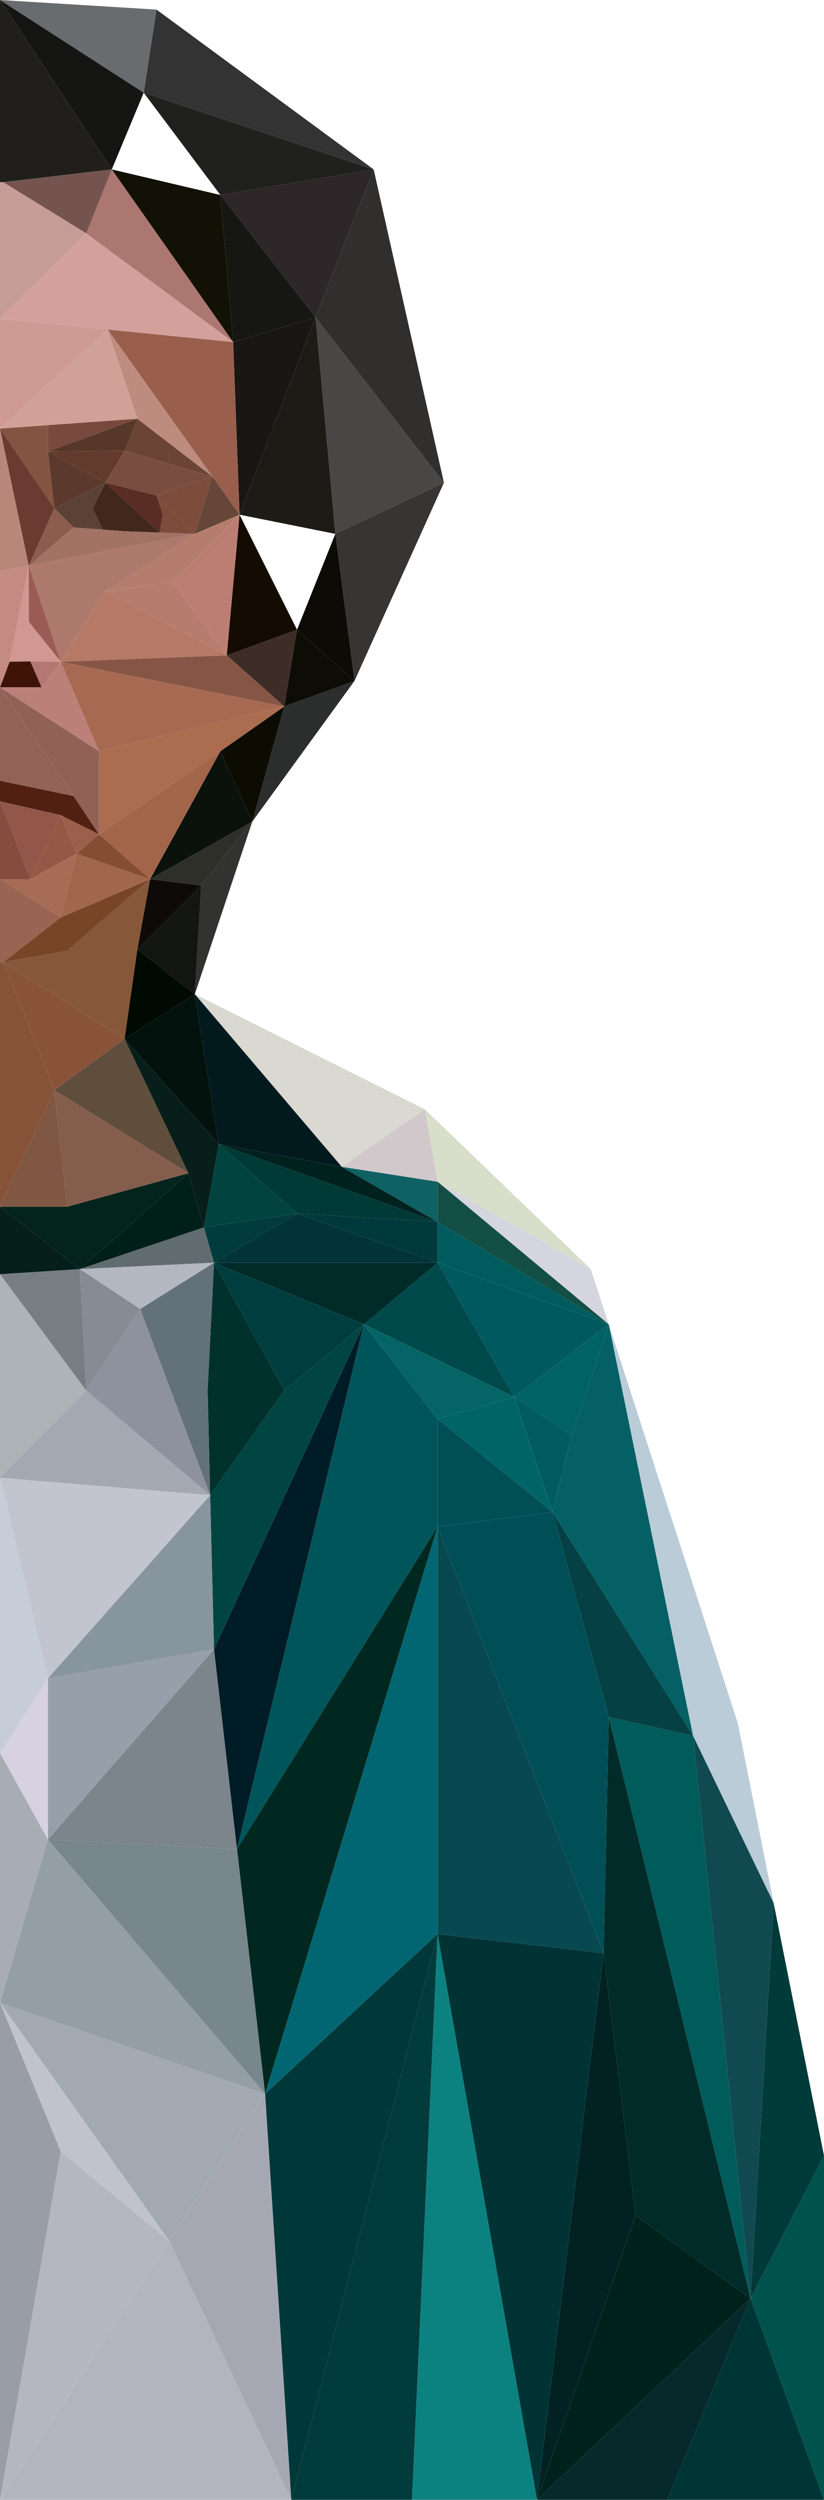 <svg xmlns="http://www.w3.org/2000/svg" width="329.263" height="998" viewBox="0 0 329.263 998">
  <g id="Group_220" data-name="Group 220" transform="translate(1 -244)">
    <g id="Group_219" data-name="Group 219">
      <g id="Group_218" data-name="Group 218">
        <path id="Path_356" data-name="Path 356" d="M328.263,1104.6V1242l-29.353-80.4Z" fill="#00534d"/>
        <path id="Path_357" data-name="Path 357" d="M308.15,1003.782,328.263,1104.6l-29.353,57Z" fill="#013b39"/>
        <path id="Path_358" data-name="Path 358" d="M298.91,1161.6l29.353,80.4H265.7Z" fill="#003535"/>
        <path id="Path_359" data-name="Path 359" d="M308.15,1003.782l-32.212-66.8-33.667-164.2L293.806,931.88Z" fill="#baccd8"/>
        <path id="Path_360" data-name="Path 360" d="M275.939,936.985l32.212,66.8L298.91,1161.6Z" fill="#104a50"/>
        <path id="Path_361" data-name="Path 361" d="M275.939,936.985,298.91,1161.6,242.247,929.506Z" fill="#005c5a"/>
        <path id="Path_362" data-name="Path 362" d="M242.247,929.506,298.91,1161.6l-45.944-33.182L240.2,1023.767Z" fill="#002b29"/>
        <path id="Path_363" data-name="Path 363" d="M298.91,1161.6,265.7,1242H213.557Z" fill="#062a2c"/>
        <path id="Path_364" data-name="Path 364" d="M298.91,1161.6,213.557,1242l39.41-113.583Z" fill="#00221d"/>
        <path id="Path_365" data-name="Path 365" d="M242.272,772.787l33.667,164.2L219.785,847.65l7.657-30.629,14.8-44.31Z" fill="#046065"/>
        <path id="Path_366" data-name="Path 366" d="M219.785,847.65l56.153,89.335-33.692-7.479Z" fill="#054144"/>
        <path id="Path_367" data-name="Path 367" d="M240.2,1023.767l12.762,104.65L213.557,1242Z" fill="#012123"/>
        <path id="Path_368" data-name="Path 368" d="M219.785,847.65l22.461,81.856-2.042,94.261L173.841,853.495Z" fill="#004f56"/>
        <path id="Path_369" data-name="Path 369" d="M242.247,772.685v.026l-14.8,44.31-22.972-15.315,37.75-29.021Z" fill="#006264"/>
        <path id="Path_370" data-name="Path 370" d="M242.221,772.685l-68.38-56.919L235.1,750.657Z" fill="#d5d5e0"/>
        <path id="Path_371" data-name="Path 371" d="M173.841,715.766l68.38,56.919-68.38-40.839Z" fill="#144f45"/>
        <path id="Path_372" data-name="Path 372" d="M173.841,731.846l68.38,40.839-68.38-24.58Z" fill="#005b5f"/>
        <path id="Path_373" data-name="Path 373" d="M242.221,772.685l-37.75,29.021-30.629-53.6Z" fill="#015960"/>
        <path id="Path_374" data-name="Path 374" d="M173.841,853.495,240.2,1023.767l-66.363-7.657Z" fill="#084951"/>
        <path id="Path_375" data-name="Path 375" d="M240.2,1023.767,213.557,1242l-39.716-225.813v-.077Z" fill="#013335"/>
        <path id="Path_376" data-name="Path 376" d="M235.1,750.657l-61.258-34.892-5.1-28.919Z" fill="#d7deca"/>
        <path id="Path_377" data-name="Path 377" d="M227.442,817.02l-7.657,30.629-15.315-45.944Z" fill="#005b61"/>
        <path id="Path_378" data-name="Path 378" d="M204.471,801.706l15.315,45.944-45.944-37.163Z" fill="#006467"/>
        <path id="Path_379" data-name="Path 379" d="M219.785,847.65l-45.944,5.845V810.486Z" fill="#004f55"/>
        <path id="Path_380" data-name="Path 380" d="M173.841,1016.187,213.557,1242H163.632Z" fill="#0c8280"/>
        <path id="Path_381" data-name="Path 381" d="M173.841,748.1l30.629,53.6-60.11-29.021Z" fill="#00494a"/>
        <path id="Path_382" data-name="Path 382" d="M204.471,801.706l-30.629,8.78-29.481-37.8Z" fill="#056466"/>
        <path id="Path_383" data-name="Path 383" d="M148.317,311.639l28.077,125.069L125.064,370.7Z" fill="#312f2e"/>
        <path id="Path_384" data-name="Path 384" d="M125.064,370.7l51.329,66.006L133,457.128Z" fill="#494745"/>
        <path id="Path_385" data-name="Path 385" d="M176.394,436.708,140.66,515.834,133,457.128Z" fill="#373432"/>
        <path id="Path_386" data-name="Path 386" d="M173.841,1016.11v.077L115.391,1242l-10.465-162.079Z" fill="#003839"/>
        <path id="Path_387" data-name="Path 387" d="M173.841,853.495V1016.11l-68.916,63.811Z" fill="#026672"/>
        <path id="Path_388" data-name="Path 388" d="M173.841,810.486v43.008L93.7,982.214l50.666-209.529Z" fill="#00555b"/>
        <path id="Path_389" data-name="Path 389" d="M173.841,731.846V748.1l-56.153-19.628Z" fill="#00393b"/>
        <path id="Path_390" data-name="Path 390" d="M173.841,715.766v16.08l-38.286-22.027Z" fill="#0e6263"/>
        <path id="Path_391" data-name="Path 391" d="M168.737,686.847l5.1,28.919-38.286-5.947Z" fill="#d1c8cb"/>
        <path id="Path_392" data-name="Path 392" d="M173.841,853.495l-68.916,226.426L93.7,982.214Z" fill="#002821"/>
        <path id="Path_393" data-name="Path 393" d="M173.841,1016.187,163.632,1242H115.391Z" fill="#013b3c"/>
        <path id="Path_394" data-name="Path 394" d="M173.841,731.846l-56.153-3.369L86.421,700.783Z" fill="#003a37"/>
        <path id="Path_395" data-name="Path 395" d="M173.841,731.846,86.421,700.783l49.134,9.036Z" fill="#00221f"/>
        <path id="Path_396" data-name="Path 396" d="M173.841,748.1l-29.481,24.58L84.506,748.1Z" fill="#002b28"/>
        <path id="Path_397" data-name="Path 397" d="M173.841,748.1H84.506l33.182-19.628Z" fill="#013337"/>
        <path id="Path_398" data-name="Path 398" d="M168.737,686.847l-33.182,22.972L76.849,640.9Z" fill="#d9d8d1"/>
        <path id="Path_399" data-name="Path 399" d="M148.317,311.639,125.064,370.7,87.059,321.849Z" fill="#2d2729"/>
        <path id="Path_400" data-name="Path 400" d="M148.317,311.639l-61.258,10.21L56.43,281.01Z" fill="#20211f"/>
        <path id="Path_401" data-name="Path 401" d="M148.317,311.639,56.43,281.01l5.1-33.182Z" fill="#333334"/>
        <path id="Path_402" data-name="Path 402" d="M144.361,772.685,93.7,982.214H93.67l-9.163-79.738Z" fill="#001c26"/>
        <path id="Path_403" data-name="Path 403" d="M144.361,772.685,84.506,902.476l-1.531-61.565v-.026l29.608-41.732Z" fill="#004541"/>
        <path id="Path_404" data-name="Path 404" d="M144.361,772.685l-31.778,26.469L84.506,748.1Z" fill="#003d3f"/>
        <path id="Path_405" data-name="Path 405" d="M133,457.128l7.657,58.706-22.972-20.419Z" fill="#0c0b05"/>
        <path id="Path_406" data-name="Path 406" d="M140.66,515.834,99.821,571.987l12.762-45.944Z" fill="#2c2e2e"/>
        <path id="Path_407" data-name="Path 407" d="M140.66,515.834l-28.077,10.21,5.1-30.629Z" fill="#0d0c05"/>
        <path id="Path_408" data-name="Path 408" d="M76.849,640.9l58.706,68.916-49.134-9.036Z" fill="#021a1d"/>
        <path id="Path_409" data-name="Path 409" d="M125.064,370.7,133,457.128l-38.286-7.657Z" fill="#1c1b15"/>
        <path id="Path_410" data-name="Path 410" d="M125.064,370.7,94.716,449.471l-2.552-68.916Z" fill="#191714"/>
        <path id="Path_411" data-name="Path 411" d="M125.064,370.7l-32.9,9.852-5.1-58.706Z" fill="#161613"/>
        <path id="Path_412" data-name="Path 412" d="M94.716,449.471l22.972,45.944-28.077,10.21Z" fill="#140b03"/>
        <path id="Path_413" data-name="Path 413" d="M117.688,495.414l-5.1,30.629L89.611,505.624Z" fill="#3d2d26"/>
        <path id="Path_414" data-name="Path 414" d="M117.688,728.477,84.506,748.1,80.474,733.99Z" fill="#013b3b"/>
        <path id="Path_415" data-name="Path 415" d="M117.688,728.477,80.474,733.99l5.947-33.207Z" fill="#00433f"/>
        <path id="Path_416" data-name="Path 416" d="M104.926,1079.921,115.391,1242,66.639,1138.627Z" fill="#a5a8b2"/>
        <path id="Path_417" data-name="Path 417" d="M66.639,1138.627,115.391,1242H-1Z" fill="#b2b5c0"/>
        <path id="Path_418" data-name="Path 418" d="M112.583,526.043,99.821,571.987,87.059,543.91Z" fill="#0d0c02"/>
        <path id="Path_419" data-name="Path 419" d="M84.506,748.1l28.077,51.049L82.975,840.886l-1.021-41.732Z" fill="#00312d"/>
        <path id="Path_420" data-name="Path 420" d="M112.583,526.043,87.059,543.91l-48.5,33.182V543.91Z" fill="#ab6c4f"/>
        <path id="Path_421" data-name="Path 421" d="M112.583,526.043,38.563,543.91,23.248,508.176Z" fill="#a86952"/>
        <path id="Path_422" data-name="Path 422" d="M112.583,526.043,23.248,508.176l66.363-2.552Z" fill="#865545"/>
        <path id="Path_423" data-name="Path 423" d="M93.7,982.214l11.231,97.707L18.143,978.385l75.526,3.829Z" fill="#77878b"/>
        <path id="Path_424" data-name="Path 424" d="M18.143,978.385l86.783,101.536L-1,1043.574Z" fill="#949ea6"/>
        <path id="Path_425" data-name="Path 425" d="M104.926,1079.921l-38.286,58.706L-1,1043.574Z" fill="#a3a9b2"/>
        <path id="Path_426" data-name="Path 426" d="M87.059,543.91l12.762,28.077-40.839,23Z" fill="#0b110b"/>
        <path id="Path_427" data-name="Path 427" d="M99.821,571.987,76.849,640.9,79.4,597.512Z" fill="#323330"/>
        <path id="Path_428" data-name="Path 428" d="M99.821,571.987,79.4,597.512l-20.419-2.527Z" fill="#2f2f2a"/>
        <path id="Path_429" data-name="Path 429" d="M92.164,380.555l2.552,68.916L83.868,434.258l-41.86-58.706Z" fill="#995f4c"/>
        <path id="Path_430" data-name="Path 430" d="M83.868,434.258l10.848,15.212-17.867,7.657Z" fill="#654639"/>
        <path id="Path_431" data-name="Path 431" d="M94.716,449.471l-5.1,56.153-21.7-29.353Z" fill="#bc7e73"/>
        <path id="Path_432" data-name="Path 432" d="M94.716,449.471l-26.8,26.8-26.8,3.88-.026-.026.026-.026,35.734-22.972Z" fill="#b57e6c"/>
        <path id="Path_433" data-name="Path 433" d="M84.506,902.476l9.163,79.738-75.526-3.829Z" fill="#7c848c"/>
        <path id="Path_434" data-name="Path 434" d="M87.059,321.849l5.1,58.706-48.5-68.916Z" fill="#111105"/>
        <path id="Path_435" data-name="Path 435" d="M43.668,311.639l48.5,68.916L33.458,337.164Z" fill="#ac7671"/>
        <path id="Path_436" data-name="Path 436" d="M92.164,380.555l-50.155-5L-1,371.239l34.458-34.075Z" fill="#d4a09c"/>
        <path id="Path_437" data-name="Path 437" d="M67.916,476.271l21.7,29.353-48.5-25.473Z" fill="#b67d6e"/>
        <path id="Path_438" data-name="Path 438" d="M89.611,505.624l-66.363,2.552L41.09,480.125l.026.026Z" fill="#b57965"/>
        <path id="Path_439" data-name="Path 439" d="M87.059,543.91,58.982,594.985,38.563,577.092Z" fill="#a3654a"/>
        <path id="Path_440" data-name="Path 440" d="M76.849,640.9l9.572,59.88L48.772,658.77Z" fill="#04120e"/>
        <path id="Path_441" data-name="Path 441" d="M48.772,658.77l37.648,42.013L80.474,733.99,74.3,712.371Z" fill="#081e1a"/>
        <path id="Path_442" data-name="Path 442" d="M80.474,733.99,84.506,748.1l-53.6,2.552Z" fill="#616c71"/>
        <path id="Path_443" data-name="Path 443" d="M84.506,748.1l-2.552,51.049,1.021,41.732L55,766.584Z" fill="#62717a"/>
        <path id="Path_444" data-name="Path 444" d="M82.975,840.911l1.531,61.565L18.143,914.013Z" fill="#87959e"/>
        <path id="Path_445" data-name="Path 445" d="M84.506,902.476,18.143,978.385V914.013Z" fill="#979faa"/>
        <path id="Path_446" data-name="Path 446" d="M84.506,748.1,55,766.584,30.905,750.657Z" fill="#b2b7c2"/>
        <path id="Path_447" data-name="Path 447" d="M42.008,375.552l41.86,58.706L53.877,411.184Z" fill="#bd8c7e"/>
        <path id="Path_448" data-name="Path 448" d="M83.868,434.258l-7.019,22.87L61.535,441.813Z" fill="#7d4c3b"/>
        <path id="Path_449" data-name="Path 449" d="M83.868,434.258l-22.334,7.555-20.419-5.1,7.657-12.762Z" fill="#7a4d41"/>
        <path id="Path_450" data-name="Path 450" d="M83.868,434.258l-35.1-10.312,5.1-12.762Z" fill="#6c4435"/>
        <path id="Path_451" data-name="Path 451" d="M82.975,840.886v.026L33.458,799.153,55,766.584Z" fill="#8d929e"/>
        <path id="Path_452" data-name="Path 452" d="M82.975,840.911l-64.832,73.1L-1,833.943Z" fill="#c2c5cf"/>
        <path id="Path_453" data-name="Path 453" d="M82.975,840.911-1,833.943l34.458-34.79Z" fill="#a3a8b2"/>
        <path id="Path_454" data-name="Path 454" d="M74.3,712.371l6.177,21.619L30.905,750.657Z" fill="#001f18"/>
        <path id="Path_455" data-name="Path 455" d="M79.4,597.512,76.849,640.9,53.877,623.036Z" fill="#121511"/>
        <path id="Path_456" data-name="Path 456" d="M79.4,597.512,53.877,623.036l5.1-28.051Z" fill="#0d0a07"/>
        <path id="Path_457" data-name="Path 457" d="M76.849,457.128,41.115,480.1l-.026.026L23.248,508.176,10.486,469.89Z" fill="#ad796d"/>
        <path id="Path_458" data-name="Path 458" d="M76.849,457.128,10.486,469.89l17.867-15.315,11.665.842,8.755.664,11.205.408,2.833.1Z" fill="#a27264"/>
        <path id="Path_459" data-name="Path 459" d="M76.849,457.128l-14.038-.536,1.276-7.121-2.552-7.657Z" fill="#7d4c3b"/>
        <path id="Path_460" data-name="Path 460" d="M76.849,640.9,48.772,658.77l5.1-35.734Z" fill="#000902"/>
        <path id="Path_461" data-name="Path 461" d="M48.772,658.77l25.524,53.6L20.7,679.189Z" fill="#604e3c"/>
        <path id="Path_462" data-name="Path 462" d="M74.3,712.371,30.905,750.657-1,725.746H25.877Z" fill="#04231d"/>
        <path id="Path_463" data-name="Path 463" d="M74.3,712.371l-48.42,13.375L20.7,679.189Z" fill="#855d4d"/>
        <path id="Path_464" data-name="Path 464" d="M-1,1043.574l67.639,95.052-43.391-35.734Z" fill="#c0c3cc"/>
        <path id="Path_465" data-name="Path 465" d="M66.639,1138.627-1,1242l24.248-139.107Z" fill="#b4b7c1"/>
        <path id="Path_466" data-name="Path 466" d="M61.535,441.813l2.552,7.657-1.276,7.121-21.7-19.883Z" fill="#592d24"/>
        <path id="Path_467" data-name="Path 467" d="M62.811,456.592l-2.833-.1-11.205-.408-8.755-.664-4.007-8.5,5.1-10.21Z" fill="#42281c"/>
        <path id="Path_468" data-name="Path 468" d="M61.535,247.829l-5.1,33.182L-1,244Z" fill="#686c6e"/>
        <path id="Path_469" data-name="Path 469" d="M58.982,594.985l-5.1,28.051-5.1,35.734L.276,628.141l25.6-4.594Z" fill="#865739"/>
        <path id="Path_470" data-name="Path 470" d="M58.982,594.985,25.877,623.546l-25.6,4.594,22.972-17.867Z" fill="#784526"/>
        <path id="Path_471" data-name="Path 471" d="M58.982,594.985,23.248,610.274l6.381-25.5Z" fill="#a0674c"/>
        <path id="Path_472" data-name="Path 472" d="M58.982,594.985l-29.353-10.21,8.934-7.683Z" fill="#844d34"/>
        <path id="Path_473" data-name="Path 473" d="M56.43,281.01,43.668,311.639-1,244Z" fill="#151613"/>
        <path id="Path_474" data-name="Path 474" d="M55,766.584,33.458,799.153l-2.552-48.5Z" fill="#878c94"/>
        <path id="Path_475" data-name="Path 475" d="M42.008,375.552l11.869,35.632-35.734,2.552L-1,415.115Z" fill="#d0a196"/>
        <path id="Path_476" data-name="Path 476" d="M53.877,411.184l-5.1,12.762-30.629.306Z" fill="#573727"/>
        <path id="Path_477" data-name="Path 477" d="M53.877,411.184,18.143,424.253V413.737Z" fill="#774a3d"/>
        <path id="Path_478" data-name="Path 478" d="M48.772,423.946l-7.657,12.762L18.143,424.253Z" fill="#633b2c"/>
        <path id="Path_479" data-name="Path 479" d="M48.772,658.77,20.7,679.189.276,628.141Z" fill="#89533a"/>
        <path id="Path_480" data-name="Path 480" d="M-1,244l44.668,67.639-43.391,5.1H-1Z" fill="#201f1b"/>
        <path id="Path_481" data-name="Path 481" d="M43.668,311.639l-10.21,25.524L.276,316.744Z" fill="#75544f"/>
        <path id="Path_482" data-name="Path 482" d="M-1,371.239l43.008,4.314L-1,415.115Z" fill="#cf9a94"/>
        <path id="Path_483" data-name="Path 483" d="M41.115,436.708l-5.1,10.21,4.007,8.5-11.665-.842L20.7,446.918Z" fill="#5c4136"/>
        <path id="Path_484" data-name="Path 484" d="M41.115,436.708,20.7,446.918l-2.552-22.666Z" fill="#5b392c"/>
        <path id="Path_485" data-name="Path 485" d="M38.563,543.91v33.182l-10.21-15.315L-1,518.386Z" fill="#916156"/>
        <path id="Path_486" data-name="Path 486" d="M23.248,508.176,38.563,543.91-1,518.386H15.591Z" fill="#bb8078"/>
        <path id="Path_487" data-name="Path 487" d="M28.353,561.777l10.21,15.315-15.315-7.657L-1,563.922v-8.244Z" fill="#522011"/>
        <path id="Path_488" data-name="Path 488" d="M38.563,577.092l-8.934,7.683-6.381-15.34Z" fill="#9a604b"/>
        <path id="Path_489" data-name="Path 489" d="M30.905,750.657l2.552,48.5L-1,752.7Z" fill="#777e83"/>
        <path id="Path_490" data-name="Path 490" d="M-1,752.7l34.458,46.454L-1,833.943Z" fill="#adb3b7"/>
        <path id="Path_491" data-name="Path 491" d="M33.458,337.164-1,371.239V316.744H.276Z" fill="#c69c97"/>
        <path id="Path_492" data-name="Path 492" d="M30.905,750.657-1,752.7V725.746Z" fill="#071f1b"/>
        <path id="Path_493" data-name="Path 493" d="M23.248,569.435l6.381,15.34-18.505,10.21Z" fill="#945845"/>
        <path id="Path_494" data-name="Path 494" d="M29.629,584.775l-6.381,25.5L-1,594.985H11.124Z" fill="#a76c55"/>
        <path id="Path_495" data-name="Path 495" d="M-1,518.386l29.353,43.391L-1,555.677Z" fill="#916357"/>
        <path id="Path_496" data-name="Path 496" d="M28.353,454.575,10.486,469.89,20.7,446.918Z" fill="#8c5c4f"/>
        <path id="Path_497" data-name="Path 497" d="M20.7,679.189l5.181,46.556H-1Z" fill="#7f5742"/>
        <path id="Path_498" data-name="Path 498" d="M10.486,469.89l12.762,38.286L10.486,492.249Z" fill="#9b5b55"/>
        <path id="Path_499" data-name="Path 499" d="M10.486,492.249l12.762,15.927-12.124-.128-8.3.128,7.657-38.286Z" fill="#d09891"/>
        <path id="Path_500" data-name="Path 500" d="M23.248,508.176l-7.657,10.21-4.467-10.337Z" fill="#b57771"/>
        <path id="Path_501" data-name="Path 501" d="M23.248,569.435l-12.124,25.55L-1,563.922Z" fill="#925749"/>
        <path id="Path_502" data-name="Path 502" d="M-1,1043.574l24.248,59.318L-1,1242Z" fill="#989da7"/>
        <path id="Path_503" data-name="Path 503" d="M23.248,610.274.276,628.141H-1V594.985Z" fill="#9a6452"/>
        <path id="Path_504" data-name="Path 504" d="M18.143,424.253,20.7,446.918-1,415.115l19.143-1.378Z" fill="#835441"/>
        <path id="Path_505" data-name="Path 505" d="M-1,415.115l21.7,31.8L10.486,469.89Z" fill="#6a3c31"/>
        <path id="Path_506" data-name="Path 506" d="M.276,628.141,20.7,679.189-1,725.746v-97.6Z" fill="#865238"/>
        <path id="Path_507" data-name="Path 507" d="M18.143,914.013v64.372L-1,943.851Z" fill="#d7d1e1"/>
        <path id="Path_508" data-name="Path 508" d="M-1,833.943l19.143,80.07L-1,943.851Z" fill="#c6ccd8"/>
        <path id="Path_509" data-name="Path 509" d="M-1,943.851l19.143,34.534L-1,1043.574Z" fill="#a8adb5"/>
        <path id="Path_510" data-name="Path 510" d="M11.124,508.049l4.467,10.337H-1l3.829-10.21Z" fill="#3e1407"/>
        <path id="Path_511" data-name="Path 511" d="M-1,563.922l12.124,31.063H-1Z" fill="#864d3e"/>
        <path id="Path_512" data-name="Path 512" d="M-1,415.115,10.486,469.89-1,472.034Z" fill="#b9867a"/>
        <path id="Path_513" data-name="Path 513" d="M10.486,469.89,2.829,508.176-1,518.386V472.034Z" fill="#c48b83"/>
      </g>
    </g>
  </g>
</svg>
